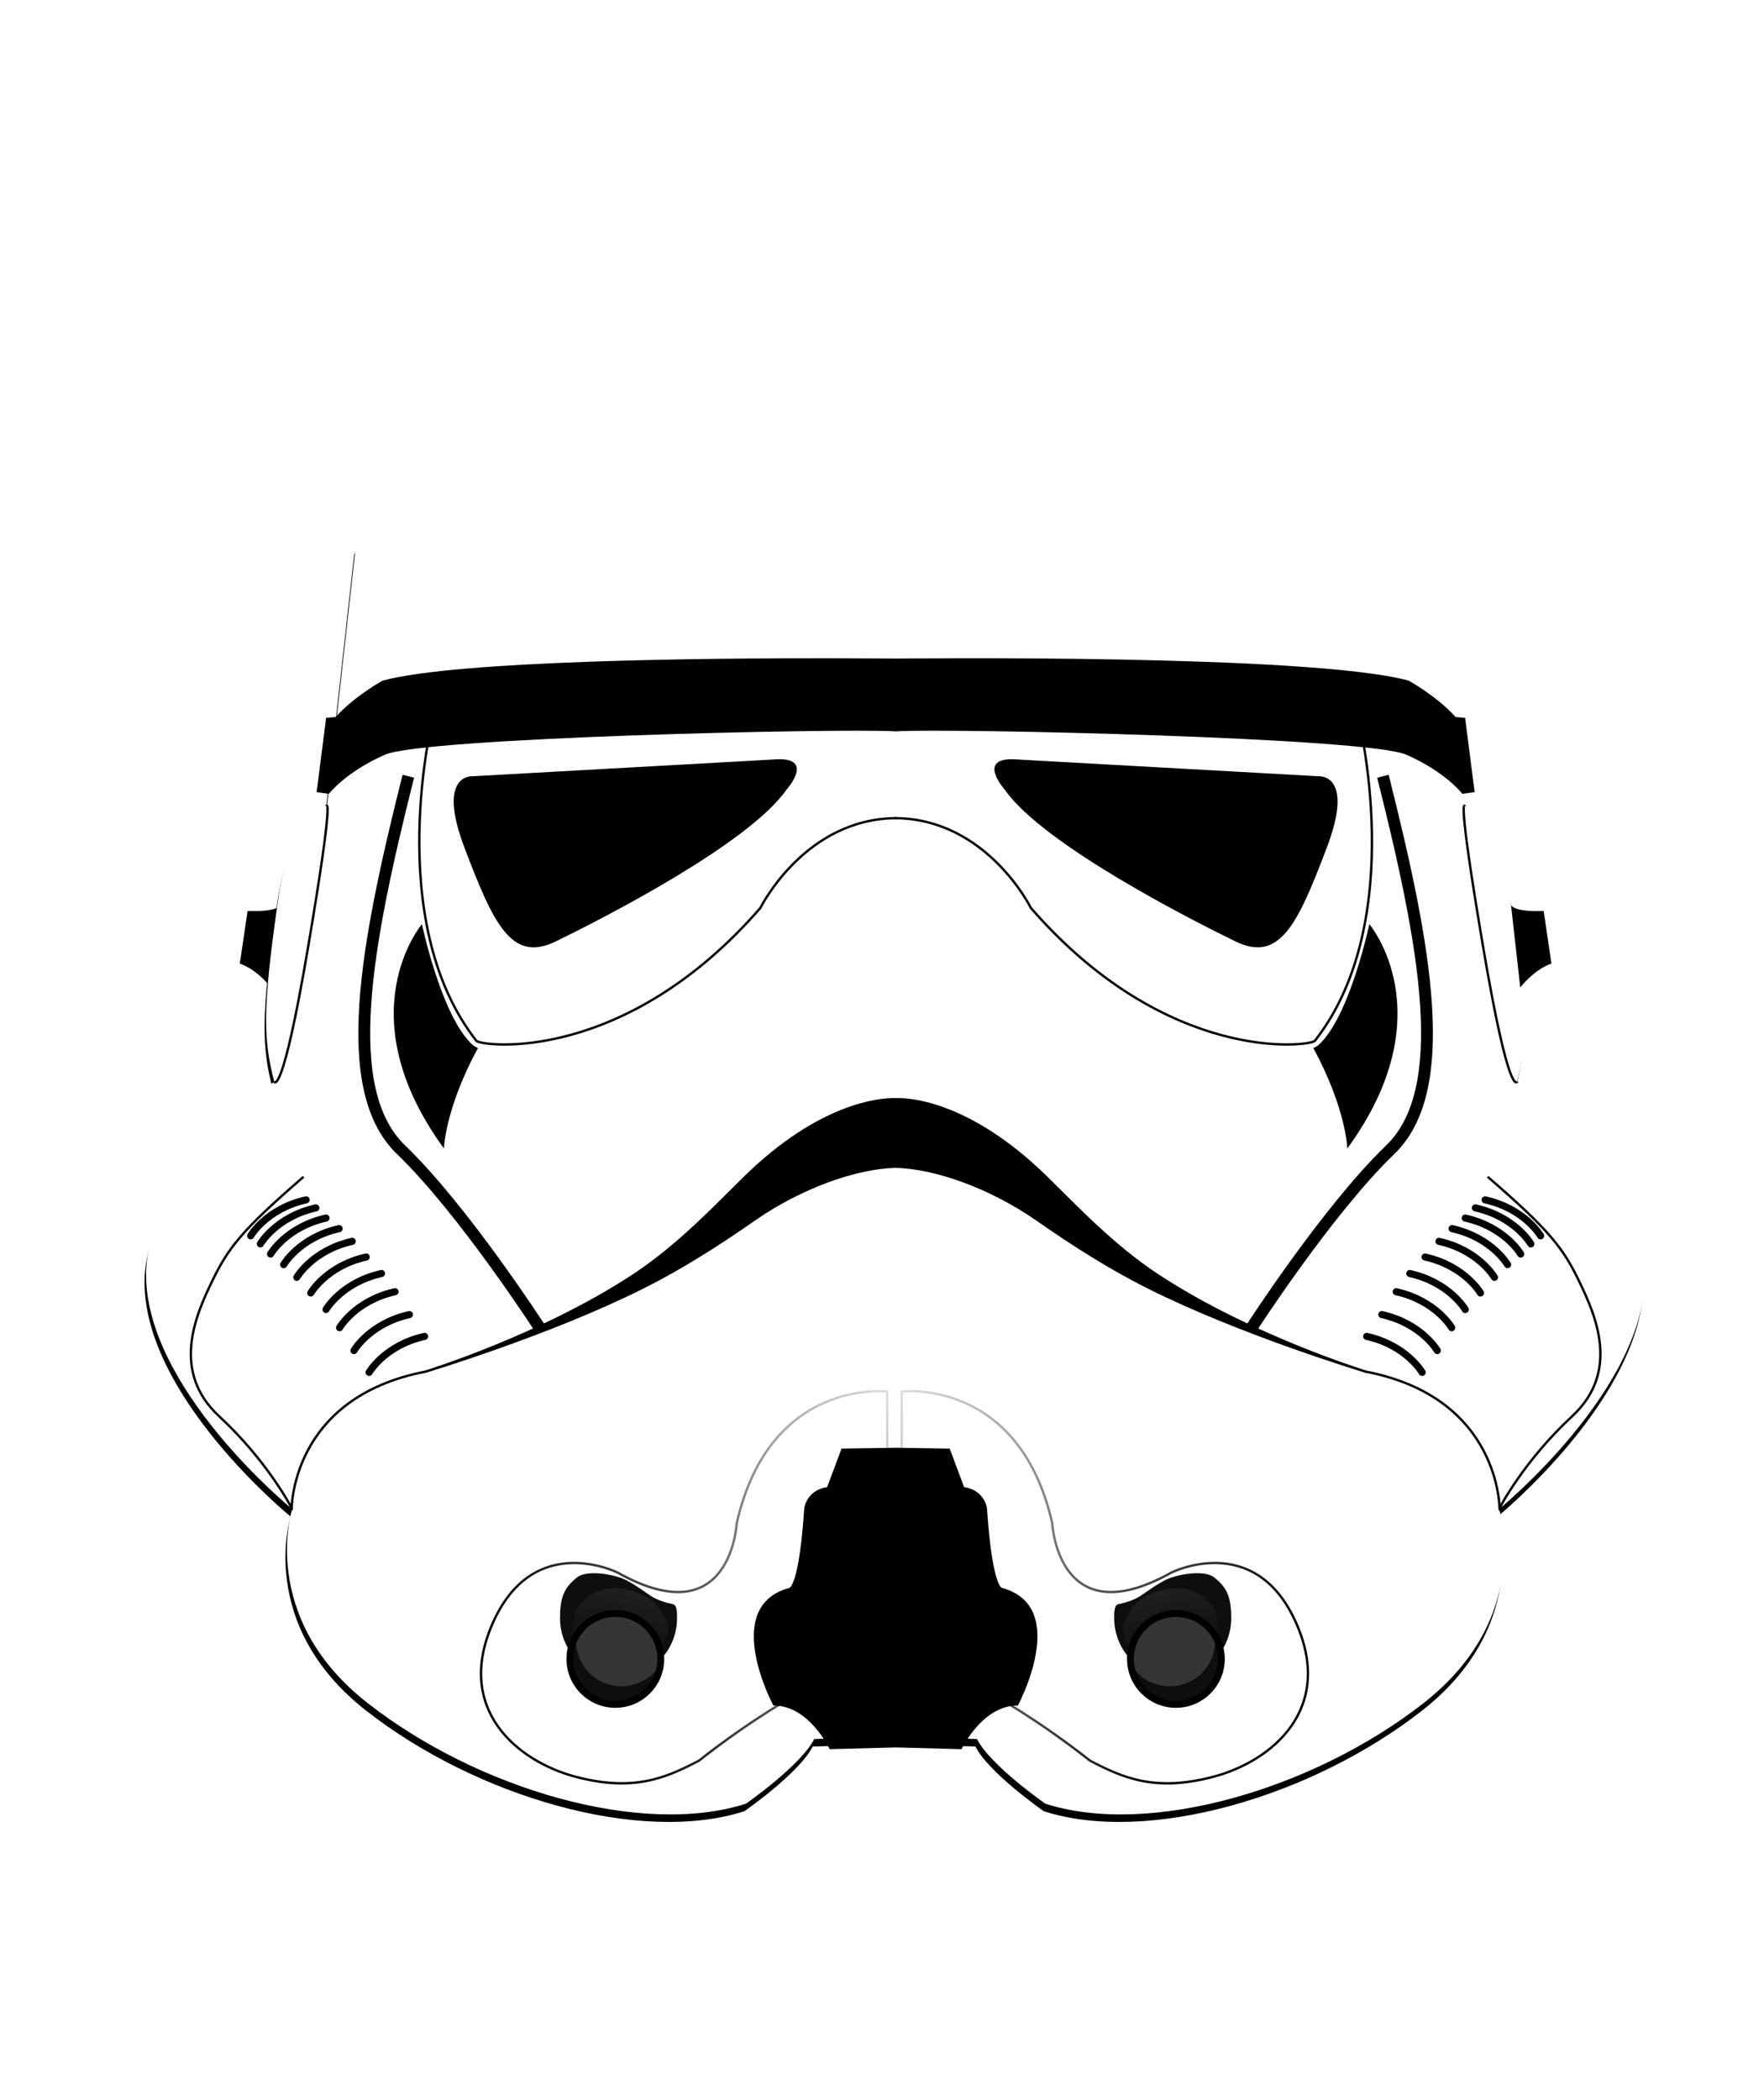 <?xml version="1.0" encoding="UTF-8" standalone="no"?>
<!-- Created with Inkscape (http://www.inkscape.org/) -->

<svg
   xmlns:dc="http://purl.org/dc/elements/1.1/"
   xmlns:cc="http://creativecommons.org/ns#"
   xmlns:rdf="http://www.w3.org/1999/02/22-rdf-syntax-ns#"
   xmlns:svg="http://www.w3.org/2000/svg"
   xmlns="http://www.w3.org/2000/svg"
   xmlns:xlink="http://www.w3.org/1999/xlink"
   xmlns:sodipodi="http://sodipodi.sourceforge.net/DTD/sodipodi-0.dtd"
   xmlns:inkscape="http://www.inkscape.org/namespaces/inkscape"
   width="210mm"
   height="250mm"
   viewBox="0 0 744.094 885.827"
   id="svg2"
   version="1.1"
   inkscape:version="0.91 r13725"
   sodipodi:docname="stormtrooper.svg">
  <defs
     id="defs4">
    <linearGradient
       inkscape:collect="always"
       id="linearGradient6786">
      <stop
         style="stop-color:#000000;stop-opacity:1;"
         offset="0"
         id="stop6788" />
      <stop
         style="stop-color:#000000;stop-opacity:0;"
         offset="1"
         id="stop6790" />
    </linearGradient>
    <linearGradient
       inkscape:collect="always"
       id="linearGradient6328">
      <stop
         style="stop-color:#262626;stop-opacity:1;"
         offset="0"
         id="stop6330" />
      <stop
         style="stop-color:#262626;stop-opacity:0;"
         offset="1"
         id="stop6332" />
    </linearGradient>
    <filter
       inkscape:collect="always"
       style="color-interpolation-filters:sRGB"
       id="filter4345"
       x="-0.222"
       width="1.444"
       y="-0.043"
       height="1.086">
      <feGaussianBlur
         inkscape:collect="always"
         stdDeviation="2.089"
         id="feGaussianBlur4347" />
    </filter>
    <filter
       inkscape:collect="always"
       style="color-interpolation-filters:sRGB"
       id="filter4604"
       x="-0.112"
       width="1.225"
       y="-0.173"
       height="1.347">
      <feGaussianBlur
         inkscape:collect="always"
         stdDeviation="1.096"
         id="feGaussianBlur4606" />
    </filter>
    <filter
       inkscape:collect="always"
       style="color-interpolation-filters:sRGB"
       id="filter4608"
       x="-0.112"
       width="1.225"
       y="-0.173"
       height="1.347">
      <feGaussianBlur
         inkscape:collect="always"
         stdDeviation="1.096"
         id="feGaussianBlur4610" />
    </filter>
    <filter
       inkscape:collect="always"
       style="color-interpolation-filters:sRGB"
       id="filter4612"
       x="-0.112"
       width="1.225"
       y="-0.173"
       height="1.347">
      <feGaussianBlur
         inkscape:collect="always"
         stdDeviation="1.096"
         id="feGaussianBlur4614" />
    </filter>
    <filter
       inkscape:collect="always"
       style="color-interpolation-filters:sRGB"
       id="filter4616"
       x="-0.112"
       width="1.225"
       y="-0.173"
       height="1.347">
      <feGaussianBlur
         inkscape:collect="always"
         stdDeviation="1.096"
         id="feGaussianBlur4618" />
    </filter>
    <filter
       inkscape:collect="always"
       style="color-interpolation-filters:sRGB"
       id="filter4620"
       x="-0.112"
       width="1.225"
       y="-0.173"
       height="1.347">
      <feGaussianBlur
         inkscape:collect="always"
         stdDeviation="1.096"
         id="feGaussianBlur4622" />
    </filter>
    <filter
       inkscape:collect="always"
       style="color-interpolation-filters:sRGB"
       id="filter4624"
       x="-0.112"
       width="1.225"
       y="-0.173"
       height="1.347">
      <feGaussianBlur
         inkscape:collect="always"
         stdDeviation="1.096"
         id="feGaussianBlur4626" />
    </filter>
    <filter
       inkscape:collect="always"
       style="color-interpolation-filters:sRGB"
       id="filter4628"
       x="-0.112"
       width="1.225"
       y="-0.173"
       height="1.347">
      <feGaussianBlur
         inkscape:collect="always"
         stdDeviation="1.096"
         id="feGaussianBlur4630" />
    </filter>
    <filter
       inkscape:collect="always"
       style="color-interpolation-filters:sRGB"
       id="filter4632"
       x="-0.112"
       width="1.225"
       y="-0.173"
       height="1.347">
      <feGaussianBlur
         inkscape:collect="always"
         stdDeviation="1.096"
         id="feGaussianBlur4634" />
    </filter>
    <filter
       inkscape:collect="always"
       style="color-interpolation-filters:sRGB"
       id="filter4636"
       x="-0.112"
       width="1.225"
       y="-0.173"
       height="1.347">
      <feGaussianBlur
         inkscape:collect="always"
         stdDeviation="1.096"
         id="feGaussianBlur4638" />
    </filter>
    <filter
       inkscape:collect="always"
       style="color-interpolation-filters:sRGB"
       id="filter4640"
       x="-0.112"
       width="1.225"
       y="-0.173"
       height="1.347">
      <feGaussianBlur
         inkscape:collect="always"
         stdDeviation="1.096"
         id="feGaussianBlur4642" />
    </filter>
    <linearGradient
       inkscape:collect="always"
       xlink:href="#linearGradient6328"
       id="linearGradient6334"
       x1="-658.859"
       y1="758.796"
       x2="-666.885"
       y2="795.76"
       gradientUnits="userSpaceOnUse" />
    <filter
       inkscape:collect="always"
       style="color-interpolation-filters:sRGB"
       id="filter4345-4"
       x="-0.222"
       width="1.444"
       y="-0.043"
       height="1.086">
      <feGaussianBlur
         inkscape:collect="always"
         stdDeviation="2.089"
         id="feGaussianBlur4347-4" />
    </filter>
    <filter
       inkscape:collect="always"
       style="color-interpolation-filters:sRGB"
       id="filter4640-5"
       x="-0.112"
       width="1.225"
       y="-0.173"
       height="1.347">
      <feGaussianBlur
         inkscape:collect="always"
         stdDeviation="1.096"
         id="feGaussianBlur4642-7" />
    </filter>
    <filter
       inkscape:collect="always"
       style="color-interpolation-filters:sRGB"
       id="filter4636-3"
       x="-0.112"
       width="1.225"
       y="-0.173"
       height="1.347">
      <feGaussianBlur
         inkscape:collect="always"
         stdDeviation="1.096"
         id="feGaussianBlur4638-7" />
    </filter>
    <filter
       inkscape:collect="always"
       style="color-interpolation-filters:sRGB"
       id="filter4632-0"
       x="-0.112"
       width="1.225"
       y="-0.173"
       height="1.347">
      <feGaussianBlur
         inkscape:collect="always"
         stdDeviation="1.096"
         id="feGaussianBlur4634-0" />
    </filter>
    <filter
       inkscape:collect="always"
       style="color-interpolation-filters:sRGB"
       id="filter4628-0"
       x="-0.112"
       width="1.225"
       y="-0.173"
       height="1.347">
      <feGaussianBlur
         inkscape:collect="always"
         stdDeviation="1.096"
         id="feGaussianBlur4630-1" />
    </filter>
    <filter
       inkscape:collect="always"
       style="color-interpolation-filters:sRGB"
       id="filter4624-8"
       x="-0.112"
       width="1.225"
       y="-0.173"
       height="1.347">
      <feGaussianBlur
         inkscape:collect="always"
         stdDeviation="1.096"
         id="feGaussianBlur4626-6" />
    </filter>
    <filter
       inkscape:collect="always"
       style="color-interpolation-filters:sRGB"
       id="filter4620-0"
       x="-0.112"
       width="1.225"
       y="-0.173"
       height="1.347">
      <feGaussianBlur
         inkscape:collect="always"
         stdDeviation="1.096"
         id="feGaussianBlur4622-9" />
    </filter>
    <filter
       inkscape:collect="always"
       style="color-interpolation-filters:sRGB"
       id="filter4616-1"
       x="-0.112"
       width="1.225"
       y="-0.173"
       height="1.347">
      <feGaussianBlur
         inkscape:collect="always"
         stdDeviation="1.096"
         id="feGaussianBlur4618-9" />
    </filter>
    <filter
       inkscape:collect="always"
       style="color-interpolation-filters:sRGB"
       id="filter4612-7"
       x="-0.112"
       width="1.225"
       y="-0.173"
       height="1.347">
      <feGaussianBlur
         inkscape:collect="always"
         stdDeviation="1.096"
         id="feGaussianBlur4614-8" />
    </filter>
    <filter
       inkscape:collect="always"
       style="color-interpolation-filters:sRGB"
       id="filter4608-0"
       x="-0.112"
       width="1.225"
       y="-0.173"
       height="1.347">
      <feGaussianBlur
         inkscape:collect="always"
         stdDeviation="1.096"
         id="feGaussianBlur4610-4" />
    </filter>
    <filter
       inkscape:collect="always"
       style="color-interpolation-filters:sRGB"
       id="filter4604-7"
       x="-0.112"
       width="1.225"
       y="-0.173"
       height="1.347">
      <feGaussianBlur
         inkscape:collect="always"
         stdDeviation="1.096"
         id="feGaussianBlur4606-2" />
    </filter>
    <linearGradient
       inkscape:collect="always"
       xlink:href="#linearGradient6328"
       id="linearGradient6334-2"
       x1="-658.859"
       y1="758.796"
       x2="-666.885"
       y2="795.76"
       gradientUnits="userSpaceOnUse" />
    <filter
       inkscape:collect="always"
       style="color-interpolation-filters:sRGB"
       id="filter4317-4"
       x="-0.071"
       width="1.142"
       y="-0.073"
       height="1.147">
      <feGaussianBlur
         inkscape:collect="always"
         stdDeviation="5.065"
         id="feGaussianBlur4319-0" />
    </filter>
    <linearGradient
       inkscape:collect="always"
       xlink:href="#linearGradient6786"
       id="linearGradient6792"
       x1="-1117.135"
       y1="899.076"
       x2="-944.315"
       y2="769.791"
       gradientUnits="userSpaceOnUse"
       gradientTransform="translate(587.888,-85.904)" />
    <linearGradient
       gradientTransform="translate(71.439,-18.143)"
       inkscape:collect="always"
       xlink:href="#linearGradient6786"
       id="linearGradient6792-4"
       x1="-1117.135"
       y1="899.076"
       x2="-944.315"
       y2="769.791"
       gradientUnits="userSpaceOnUse" />
    <filter
       inkscape:collect="always"
       style="color-interpolation-filters:sRGB"
       id="filter4317-4-4"
       x="-0.071"
       width="1.142"
       y="-0.073"
       height="1.147">
      <feGaussianBlur
         inkscape:collect="always"
         stdDeviation="5.065"
         id="feGaussianBlur4319-0-6" />
    </filter>
    <filter
       inkscape:collect="always"
       style="color-interpolation-filters:sRGB"
       id="filter6908"
       x="-0.435"
       width="1.87"
       y="-0.139"
       height="1.277">
      <feGaussianBlur
         inkscape:collect="always"
         stdDeviation="13.455"
         id="feGaussianBlur6910" />
    </filter>
    <filter
       inkscape:collect="always"
       style="color-interpolation-filters:sRGB"
       id="filter6912"
       x="-0.435"
       width="1.87"
       y="-0.139"
       height="1.277">
      <feGaussianBlur
         inkscape:collect="always"
         stdDeviation="13.455"
         id="feGaussianBlur6914" />
    </filter>
    <filter
       inkscape:collect="always"
       style="color-interpolation-filters:sRGB"
       id="filter6924"
       x="-0.076"
       width="1.151"
       y="-0.11"
       height="1.22">
      <feGaussianBlur
         inkscape:collect="always"
         stdDeviation="6.354"
         id="feGaussianBlur6926" />
    </filter>
    <filter
       inkscape:collect="always"
       style="color-interpolation-filters:sRGB"
       id="filter6928"
       x="-0.076"
       width="1.151"
       y="-0.11"
       height="1.22">
      <feGaussianBlur
         inkscape:collect="always"
         stdDeviation="6.354"
         id="feGaussianBlur6930" />
    </filter>
    <filter
       inkscape:collect="always"
       style="color-interpolation-filters:sRGB"
       id="filter6940"
       x="-0.232"
       width="1.463"
       y="-0.079"
       height="1.158">
      <feGaussianBlur
         inkscape:collect="always"
         stdDeviation="4.589"
         id="feGaussianBlur6942" />
    </filter>
    <filter
       inkscape:collect="always"
       style="color-interpolation-filters:sRGB"
       id="filter6944"
       x="-0.232"
       width="1.463"
       y="-0.079"
       height="1.158">
      <feGaussianBlur
         inkscape:collect="always"
         stdDeviation="4.589"
         id="feGaussianBlur6946" />
    </filter>
    <filter
       inkscape:collect="always"
       style="color-interpolation-filters:sRGB"
       id="filter6952"
       x="-0.007"
       width="1.015"
       y="-0.033"
       height="1.066">
      <feGaussianBlur
         inkscape:collect="always"
         stdDeviation="1.603"
         id="feGaussianBlur6954" />
    </filter>
    <linearGradient
       gradientTransform="translate(71.439,-18.143)"
       inkscape:collect="always"
       xlink:href="#linearGradient6786"
       id="linearGradient7368"
       x1="-1117.135"
       y1="899.076"
       x2="-944.315"
       y2="769.791"
       gradientUnits="userSpaceOnUse" />
    <filter
       inkscape:collect="always"
       style="color-interpolation-filters:sRGB"
       id="filter7597"
       x="-0.099"
       width="1.198"
       y="-0.093"
       height="1.186">
      <feGaussianBlur
         inkscape:collect="always"
         stdDeviation="26.091"
         id="feGaussianBlur7599" />
    </filter>
  </defs>
  <sodipodi:namedview
     id="base"
     pagecolor="#ffffff"
     bordercolor="#666666"
     borderopacity="1.0"
     inkscape:pageopacity="0"
     inkscape:pageshadow="2"
     inkscape:zoom="0.35"
     inkscape:cx="-53.206831"
     inkscape:cy="469.44147"
     inkscape:document-units="px"
     inkscape:current-layer="layer1"
     showgrid="false"
     showguides="true"
     inkscape:guide-bbox="true"
     inkscape:window-width="1365"
     inkscape:window-height="717"
     inkscape:window-x="0"
     inkscape:window-y="23"
     inkscape:window-maximized="1" />
  <g
     inkscape:label="Layer 1"
     inkscape:groupmode="layer"
     id="layer1"
     transform="translate(0,-166.535)">
    <path
       style="fill:#000000;fill-opacity:1;fill-rule:evenodd;stroke:none;stroke-width:1px;stroke-linecap:butt;stroke-linejoin:miter;stroke-opacity:1;filter:url(#filter7597)"
       d="m 365.924,262.862 c -40.206,-0.111 -172.322,9.554 -216.557,137.797 l -12.121,109.098 c 0,0 -14.143,-5.051 -20.709,40.406 -6.566,45.457 -6.061,58.084 -1.516,75.762 0,0 -53.218,40.299 -54.043,80.307 -1.01,48.992 61.619,100.004 61.619,100.004 0,0 -14.647,45.457 31.82,81.822 46.467,36.365 115.664,56.57 159.605,42.428 0,0 23.233,-16.164 28.789,-27.275 l 34.33,-0.994 34.332,0.994 c 5.556,11.112 28.789,27.275 28.789,27.275 43.942,14.142 113.136,-6.062 159.604,-42.428 46.467,-36.365 31.82,-81.822 31.82,-81.822 0,0 62.629,-51.012 61.619,-100.004 -0.825,-40.008 -54.043,-80.307 -54.043,-80.307 4.546,-17.678 5.05,-30.305 -1.516,-75.762 -6.566,-45.457 -20.709,-40.406 -20.709,-40.406 l -12.121,-109.098 c -51.57,-149.51 -222.203,-137.874 -227.775,-137.453 -0.793,-0.06 -4.551,-0.325 -11.219,-0.344 z"
       id="path4251-3"
       inkscape:connector-curvature="0" />
    <g
       id="g6996"
       transform="translate(765.714,68.571)">
      <path
         sodipodi:nodetypes="ccccc"
         inkscape:connector-curvature="0"
         id="path4257"
         d="m -647.39,478.673 c 0,0 1.708,4.091 -13.888,3.53 l -3.283,22.223 c 0,0 6.231,1.609 13.165,10.021 z"
         style="fill:#000000;fill-opacity:1;fill-rule:evenodd;stroke:none;stroke-width:1px;stroke-linecap:butt;stroke-linejoin:miter;stroke-opacity:1" />
      <path
         id="path4251"
         d="m -399.139,191.115 c -40.206,-0.111 -172.322,9.554 -216.557,137.797 l -12.121,109.098 c 0,0 -14.143,-5.051 -20.709,40.406 -6.566,45.457 -6.061,58.084 -1.516,75.762 0,0 -53.218,40.299 -54.043,80.307 -1.01,48.992 61.619,100.004 61.619,100.004 0,0 -14.647,45.457 31.82,81.822 46.467,36.365 115.664,56.57 159.605,42.428 0,0 23.233,-16.164 28.789,-27.275 l 34.33,-0.994 34.332,0.994 c 5.556,11.112 28.789,27.275 28.789,27.275 43.942,14.142 113.136,-6.062 159.604,-42.428 46.467,-36.365 31.82,-81.822 31.82,-81.822 0,0 62.629,-51.012 61.619,-100.004 -0.825,-40.007 -54.043,-80.307 -54.043,-80.307 4.546,-17.678 5.05,-30.305 -1.516,-75.762 -6.566,-45.457 -20.709,-40.406 -20.709,-40.406 l -12.121,-109.098 c -51.57,-149.51 -222.203,-137.874 -227.775,-137.453 -0.793,-0.06 -4.551,-0.325 -11.219,-0.344 z"
         style="fill:#ffffff;fill-opacity:1;fill-rule:evenodd;stroke:none;stroke-width:1px;stroke-linecap:butt;stroke-linejoin:miter;stroke-opacity:1"
         inkscape:connector-curvature="0" />
      <g
         id="g6992">
        <path
           style="fill:none;fill-rule:evenodd;stroke:url(#linearGradient6792);stroke-width:1px;stroke-linecap:butt;stroke-linejoin:miter;stroke-opacity:1;filter:url(#filter4317-4)"
           d="m -391.44,684.915 c 0,0 -49.535,-6.018 -63.513,55.558 0,0 -2.321,47.617 -50.178,20.831 0,0 -34.643,-17.5 -52.143,20 -17.5,37.5 10,59.643 34.286,66.071 24.286,6.429 37.857,0.714 52.143,-6.786 0,0 51.311,-41.429 79.406,-41.429 z"
           id="path4259-0"
           inkscape:connector-curvature="0"
           sodipodi:nodetypes="cscssccc" />
        <path
           style="fill:none;fill-rule:evenodd;stroke:url(#linearGradient6792-4);stroke-width:1px;stroke-linecap:butt;stroke-linejoin:miter;stroke-opacity:1;filter:url(#filter4317-4-4)"
           d="m -907.89,752.676 c 0,0 -49.535,-6.018 -63.513,55.558 0,0 -2.321,47.617 -50.178,20.831 0,0 -34.643,-17.5 -52.143,20 -17.5,37.5 10,59.643 34.286,66.071 24.286,6.429 37.857,0.714 52.143,-6.786 0,0 51.311,-41.429 79.406,-41.429 z"
           id="path4259-0-6"
           inkscape:connector-curvature="0"
           sodipodi:nodetypes="cscssccc"
           transform="matrix(-1,0,0,1,-1293.254,-67.761)" />
      </g>
      <path
         id="path4255"
         d="m -415.365,375.598 c -51.127,-0.067 -157.334,0.87 -188.941,9.441 0,0 -11.874,6.518 -19.82,15.357 l -4.018,0.357 -4.02,31.338 5.18,0.715 c 0,0 6.997,-9.192 23.664,-16.516 16.444,-7.225 190.095,-11.143 214.881,-9.875 l 0,0.051 c 0.141,-0.01 0.365,-0.016 0.52,-0.025 0.155,0.009 0.379,0.016 0.52,0.025 l 0,-0.051 c 24.786,-1.268 198.437,2.65 214.881,9.875 16.668,7.324 23.664,16.516 23.664,16.516 l 5.18,-0.715 -4.018,-31.338 -4.018,-0.357 c -7.946,-8.839 -19.822,-15.357 -19.822,-15.357 -41.782,-11.331 -213.445,-9.324 -216.387,-9.289 -0.716,-0.009 -10.986,-0.131 -27.445,-0.152 z"
         style="fill:#000000;fill-opacity:1;fill-rule:evenodd;stroke:none;stroke-width:1px;stroke-linecap:butt;stroke-linejoin:miter;stroke-opacity:1"
         inkscape:connector-curvature="0" />
      <path
         id="path4261"
         d="m -388.439,708.611 0,0.016 -22.295,0.34 -6.072,16.25 c -8.571,1.25 -9.643,8.75 -9.643,8.75 -2.143,32.679 -6.25,33.75 -6.25,33.75 -29.286,7.857 -6.785,49.645 -6.785,49.645 15,-0.179 23.75,18.393 23.75,18.393 l 27.814,-0.74 27.814,0.74 c 0,0 8.75,-18.571 23.75,-18.393 0,0 22.501,-41.787 -6.785,-49.645 0,0 -4.107,-1.071 -6.25,-33.75 0,0 -1.071,-7.5 -9.643,-8.75 l -6.072,-16.25 -22.295,-0.34 0,-0.016 -0.52,0.008 -0.52,-0.008 z"
         style="fill:#000000;fill-opacity:1;fill-rule:evenodd;stroke:none;stroke-width:1px;stroke-linecap:butt;stroke-linejoin:miter;stroke-opacity:1"
         inkscape:connector-curvature="0" />
      <path
         id="path4263"
         d="m -388.666,561.627 c -5.814,-0.03 -31.059,1.798 -62.879,32.955 -11.931,11.682 -27.998,28.856 -47.082,41.381 -39.086,25.652 -87.646,40.562 -87.646,40.562 0,0 52.109,-15.656 91.459,-35.359 22.152,-11.092 40.811,-24.337 47.814,-29.158 19.251,-13.251 42.205,-21.537 59.08,-21.947 16.875,0.41 39.829,8.697 59.08,21.947 7.004,4.821 25.663,18.066 47.814,29.158 39.35,19.703 91.459,35.359 91.459,35.359 0,0 -48.56,-14.91 -87.646,-40.562 -19.084,-12.525 -35.151,-29.699 -47.082,-41.381 -34.499,-33.781 -60.968,-33.088 -63.625,-32.928 -0.206,-0.013 -0.256,-0.025 -0.746,-0.027 z"
         style="fill:#000000;fill-opacity:1;fill-rule:evenodd;stroke:#000000;stroke-width:1px;stroke-linecap:butt;stroke-linejoin:miter;stroke-opacity:1"
         inkscape:connector-curvature="0" />
      <g
         transform="translate(162.123,-0.18)"
         id="g4644">
        <path
           style="fill:none;fill-rule:evenodd;stroke:#000000;stroke-width:3;stroke-linecap:round;stroke-linejoin:round;stroke-miterlimit:4;stroke-dasharray:none;stroke-opacity:1;filter:url(#filter4640)"
           d="m -772.143,677.005 c 0,0 6.607,-11.429 23.393,-15.179"
           id="path4407"
           inkscape:connector-curvature="0" />
        <path
           style="fill:none;fill-rule:evenodd;stroke:#000000;stroke-width:3;stroke-linecap:round;stroke-linejoin:round;stroke-miterlimit:4;stroke-dasharray:none;stroke-opacity:1;filter:url(#filter4636)"
           d="m -778.532,667.808 c 0,0 6.607,-11.429 23.393,-15.179"
           id="path4407-8"
           inkscape:connector-curvature="0" />
        <path
           style="fill:none;fill-rule:evenodd;stroke:#000000;stroke-width:3;stroke-linecap:round;stroke-linejoin:round;stroke-miterlimit:4;stroke-dasharray:none;stroke-opacity:1;filter:url(#filter4632)"
           d="m -784.604,658.165 c 0,0 6.607,-11.429 23.393,-15.179"
           id="path4407-4"
           inkscape:connector-curvature="0" />
        <path
           style="fill:none;fill-rule:evenodd;stroke:#000000;stroke-width:3;stroke-linecap:round;stroke-linejoin:round;stroke-miterlimit:4;stroke-dasharray:none;stroke-opacity:1;filter:url(#filter4628)"
           d="m -790.318,650.487 c 0,0 6.607,-11.429 23.393,-15.179"
           id="path4407-9"
           inkscape:connector-curvature="0" />
        <path
           style="fill:none;fill-rule:evenodd;stroke:#000000;stroke-width:3;stroke-linecap:round;stroke-linejoin:round;stroke-miterlimit:4;stroke-dasharray:none;stroke-opacity:1;filter:url(#filter4624)"
           d="m -796.746,643.522 c 0,0 6.607,-11.429 23.393,-15.179"
           id="path4407-94"
           inkscape:connector-curvature="0" />
        <path
           style="fill:none;fill-rule:evenodd;stroke:#000000;stroke-width:3;stroke-linecap:round;stroke-linejoin:round;stroke-miterlimit:4;stroke-dasharray:none;stroke-opacity:1;filter:url(#filter4620)"
           d="m -802.639,636.915 c 0,0 6.607,-11.429 23.393,-15.179"
           id="path4407-7"
           inkscape:connector-curvature="0" />
        <path
           style="fill:none;fill-rule:evenodd;stroke:#000000;stroke-width:3;stroke-linecap:round;stroke-linejoin:round;stroke-miterlimit:4;stroke-dasharray:none;stroke-opacity:1;filter:url(#filter4616)"
           d="m -808.175,631.558 c 0,0 6.607,-11.429 23.393,-15.179"
           id="path4407-77"
           inkscape:connector-curvature="0" />
        <path
           style="fill:none;fill-rule:evenodd;stroke:#000000;stroke-width:3;stroke-linecap:round;stroke-linejoin:round;stroke-miterlimit:4;stroke-dasharray:none;stroke-opacity:1;filter:url(#filter4612)"
           d="m -813.711,627.094 c 0,0 6.607,-11.429 23.393,-15.179"
           id="path4407-87"
           inkscape:connector-curvature="0" />
        <path
           style="fill:none;fill-rule:evenodd;stroke:#000000;stroke-width:3;stroke-linecap:round;stroke-linejoin:round;stroke-miterlimit:4;stroke-dasharray:none;stroke-opacity:1;filter:url(#filter4608)"
           d="m -817.996,622.808 c 0,0 6.607,-11.429 23.393,-15.179"
           id="path4407-90"
           inkscape:connector-curvature="0" />
        <path
           style="fill:none;fill-rule:evenodd;stroke:#000000;stroke-width:3;stroke-linecap:round;stroke-linejoin:round;stroke-miterlimit:4;stroke-dasharray:none;stroke-opacity:1;filter:url(#filter4604)"
           d="m -822.104,619.415 c 0,0 6.607,-11.429 23.393,-15.179"
           id="path4407-6"
           inkscape:connector-curvature="0" />
      </g>
      <path
         sodipodi:nodetypes="ccccc"
         inkscape:connector-curvature="0"
         id="path4257-5"
         d="m -128.449,478.673 c 0,0 -1.708,4.091 13.888,3.53 l 3.283,22.223 c 0,0 -6.231,1.609 -13.165,10.021 z"
         style="fill:#000000;fill-opacity:1;fill-rule:evenodd;stroke:none;stroke-width:1px;stroke-linecap:butt;stroke-linejoin:miter;stroke-opacity:1" />
      <g
         id="g6974">
        <path
           style="fill:none;fill-rule:evenodd;stroke:#000000;stroke-width:1px;stroke-linecap:butt;stroke-linejoin:miter;stroke-opacity:1"
           d="m -642.716,734.994 c 0,0 -0.759,-47.621 56.759,-58.526"
           id="path4265"
           inkscape:connector-curvature="0"
           sodipodi:nodetypes="cc" />
        <path
           style="fill:none;fill-rule:evenodd;stroke:#000000;stroke-width:1px;stroke-linecap:butt;stroke-linejoin:miter;stroke-opacity:1"
           d="m -133.123,734.994 c 0,0 0.759,-47.621 -56.759,-58.526"
           id="path4265-1"
           inkscape:connector-curvature="0"
           sodipodi:nodetypes="cc" />
      </g>
      <g
         id="g6956">
        <path
           style="fill:none;fill-rule:evenodd;stroke:#000000;stroke-width:1px;stroke-linecap:butt;stroke-linejoin:miter;stroke-opacity:1;filter:url(#filter6924)"
           d="m -582.865,399.623 c 0,0 -21.905,86.386 18.12,137.381 2.271,2.322 62.188,10.102 119.766,-56.063 0,0 18.688,-37.881 57.579,-37.881"
           id="path4267"
           inkscape:connector-curvature="0"
           sodipodi:nodetypes="cccc" />
        <path
           style="fill:none;fill-rule:evenodd;stroke:#000000;stroke-width:1px;stroke-linecap:butt;stroke-linejoin:miter;stroke-opacity:1;filter:url(#filter6928)"
           d="m -744.987,399.804 c 0,0 -21.905,86.386 18.12,137.381 2.271,2.322 62.188,10.102 119.766,-56.063 0,0 18.688,-37.881 57.579,-37.881"
           id="path4267-3"
           inkscape:connector-curvature="0"
           sodipodi:nodetypes="cccc"
           transform="matrix(-1,0,0,1,-937.962,-0.18)" />
      </g>
      <g
         id="g6960">
        <path
           style="fill:#000000;fill-opacity:1;fill-rule:evenodd;stroke:none;stroke-width:1px;stroke-linecap:butt;stroke-linejoin:miter;stroke-opacity:1"
           d="m -439.423,418.311 -126.774,7.071 c 0,0 -15.657,-1.515 -3.536,30.305 12.122,31.82 19.698,48.487 38.386,39.396 18.688,-9.091 81.317,-40.911 97.48,-64.145 0,0 12.627,-14.142 -5.556,-12.627 z"
           id="path4253"
           inkscape:connector-curvature="0" />
        <path
           style="fill:#000000;fill-opacity:1;fill-rule:evenodd;stroke:none;stroke-width:1px;stroke-linecap:butt;stroke-linejoin:miter;stroke-opacity:1"
           d="m -587.735,487.753 c 0,0 -32.143,37.857 9.286,94.643 0,0 0.402,-16.658 14.331,-42.372 -1.772,-0.874 -2.087,-1.05 -3.661,-2.748 -12.346,-13.316 -19.956,-49.523 -19.956,-49.523 z"
           id="path4269"
           inkscape:connector-curvature="0"
           sodipodi:nodetypes="cccsc" />
        <path
           style="fill:#000000;fill-opacity:1;fill-rule:evenodd;stroke:none;stroke-width:1px;stroke-linecap:butt;stroke-linejoin:miter;stroke-opacity:1"
           d="m -336.416,418.311 126.774,7.071 c 0,0 15.657,-1.515 3.536,30.305 -12.122,31.82 -19.698,48.487 -38.386,39.396 -18.688,-9.091 -81.317,-40.911 -97.48,-64.145 0,0 -12.627,-14.142 5.556,-12.627 z"
           id="path4253-6"
           inkscape:connector-curvature="0" />
        <path
           style="fill:#000000;fill-opacity:1;fill-rule:evenodd;stroke:none;stroke-width:1px;stroke-linecap:butt;stroke-linejoin:miter;stroke-opacity:1"
           d="m -188.105,487.753 c 0,0 32.143,37.857 -9.286,94.643 0,0 -0.402,-16.658 -14.331,-42.372 1.772,-0.874 2.087,-1.05 3.661,-2.748 12.346,-13.316 19.956,-49.523 19.956,-49.523 z"
           id="path4269-0"
           inkscape:connector-curvature="0"
           sodipodi:nodetypes="cccsc" />
      </g>
      <g
         style="filter:url(#filter6952)"
         id="g6948">
        <path
           style="fill:none;fill-rule:evenodd;stroke:#000000;stroke-width:1px;stroke-linecap:butt;stroke-linejoin:miter;stroke-opacity:1;filter:url(#filter4345)"
           d="m -650.135,554.145 c 0,0 3.378,8.365 14.489,-57.295 11.112,-65.66 7.576,-58.841 7.576,-58.841"
           id="path4303"
           inkscape:connector-curvature="0"
           sodipodi:nodetypes="csc" />
        <path
           style="fill:none;fill-rule:evenodd;stroke:#000000;stroke-width:1px;stroke-linecap:butt;stroke-linejoin:miter;stroke-opacity:1;filter:url(#filter4345-4)"
           d="m -812.257,554.325 c 0,0 3.378,8.365 14.489,-57.295 11.112,-65.66 7.576,-58.841 7.576,-58.841"
           id="path4303-2"
           inkscape:connector-curvature="0"
           sodipodi:nodetypes="csc"
           transform="matrix(-1,0,0,1,-937.962,-0.18)" />
      </g>
      <g
         id="g6966">
        <path
           style="fill:none;fill-rule:evenodd;stroke:#000000;stroke-width:5;stroke-linecap:butt;stroke-linejoin:miter;stroke-miterlimit:4;stroke-dasharray:none;stroke-opacity:1;filter:url(#filter6908)"
           d="m -537.867,658.34 c 0,0 -32.371,-50.12 -58.635,-75.374 -26.264,-25.254 -15.152,-85.358 3.03,-157.584"
           id="path4349"
           inkscape:connector-curvature="0" />
        <path
           style="fill:none;fill-rule:evenodd;stroke:#000000;stroke-width:5;stroke-linecap:butt;stroke-linejoin:miter;stroke-miterlimit:4;stroke-dasharray:none;stroke-opacity:1;filter:url(#filter6912)"
           d="m -699.989,658.52 c 0,0 -32.371,-50.12 -58.635,-75.374 -26.264,-25.254 -15.152,-85.358 3.03,-157.584"
           id="path4349-4"
           inkscape:connector-curvature="0"
           transform="matrix(-1,0,0,1,-937.962,-0.18)" />
      </g>
      <g
         transform="matrix(-1,0,0,1,-937.962,-0.18)"
         id="g4644-1">
        <path
           style="fill:none;fill-rule:evenodd;stroke:#000000;stroke-width:3;stroke-linecap:round;stroke-linejoin:round;stroke-miterlimit:4;stroke-dasharray:none;stroke-opacity:1;filter:url(#filter4640-5)"
           d="m -772.143,677.005 c 0,0 6.607,-11.429 23.393,-15.179"
           id="path4407-0"
           inkscape:connector-curvature="0" />
        <path
           style="fill:none;fill-rule:evenodd;stroke:#000000;stroke-width:3;stroke-linecap:round;stroke-linejoin:round;stroke-miterlimit:4;stroke-dasharray:none;stroke-opacity:1;filter:url(#filter4636-3)"
           d="m -778.532,667.808 c 0,0 6.607,-11.429 23.393,-15.179"
           id="path4407-8-0"
           inkscape:connector-curvature="0" />
        <path
           style="fill:none;fill-rule:evenodd;stroke:#000000;stroke-width:3;stroke-linecap:round;stroke-linejoin:round;stroke-miterlimit:4;stroke-dasharray:none;stroke-opacity:1;filter:url(#filter4632-0)"
           d="m -784.604,658.165 c 0,0 6.607,-11.429 23.393,-15.179"
           id="path4407-4-4"
           inkscape:connector-curvature="0" />
        <path
           style="fill:none;fill-rule:evenodd;stroke:#000000;stroke-width:3;stroke-linecap:round;stroke-linejoin:round;stroke-miterlimit:4;stroke-dasharray:none;stroke-opacity:1;filter:url(#filter4628-0)"
           d="m -790.318,650.487 c 0,0 6.607,-11.429 23.393,-15.179"
           id="path4407-9-2"
           inkscape:connector-curvature="0" />
        <path
           style="fill:none;fill-rule:evenodd;stroke:#000000;stroke-width:3;stroke-linecap:round;stroke-linejoin:round;stroke-miterlimit:4;stroke-dasharray:none;stroke-opacity:1;filter:url(#filter4624-8)"
           d="m -796.746,643.522 c 0,0 6.607,-11.429 23.393,-15.179"
           id="path4407-94-1"
           inkscape:connector-curvature="0" />
        <path
           style="fill:none;fill-rule:evenodd;stroke:#000000;stroke-width:3;stroke-linecap:round;stroke-linejoin:round;stroke-miterlimit:4;stroke-dasharray:none;stroke-opacity:1;filter:url(#filter4620-0)"
           d="m -802.639,636.915 c 0,0 6.607,-11.429 23.393,-15.179"
           id="path4407-7-5"
           inkscape:connector-curvature="0" />
        <path
           style="fill:none;fill-rule:evenodd;stroke:#000000;stroke-width:3;stroke-linecap:round;stroke-linejoin:round;stroke-miterlimit:4;stroke-dasharray:none;stroke-opacity:1;filter:url(#filter4616-1)"
           d="m -808.175,631.558 c 0,0 6.607,-11.429 23.393,-15.179"
           id="path4407-77-1"
           inkscape:connector-curvature="0" />
        <path
           style="fill:none;fill-rule:evenodd;stroke:#000000;stroke-width:3;stroke-linecap:round;stroke-linejoin:round;stroke-miterlimit:4;stroke-dasharray:none;stroke-opacity:1;filter:url(#filter4612-7)"
           d="m -813.711,627.094 c 0,0 6.607,-11.429 23.393,-15.179"
           id="path4407-87-1"
           inkscape:connector-curvature="0" />
        <path
           style="fill:none;fill-rule:evenodd;stroke:#000000;stroke-width:3;stroke-linecap:round;stroke-linejoin:round;stroke-miterlimit:4;stroke-dasharray:none;stroke-opacity:1;filter:url(#filter4608-0)"
           d="m -817.996,622.808 c 0,0 6.607,-11.429 23.393,-15.179"
           id="path4407-90-5"
           inkscape:connector-curvature="0" />
        <path
           style="fill:none;fill-rule:evenodd;stroke:#000000;stroke-width:3;stroke-linecap:round;stroke-linejoin:round;stroke-miterlimit:4;stroke-dasharray:none;stroke-opacity:1;filter:url(#filter4604-7)"
           d="m -822.104,619.415 c 0,0 6.607,-11.429 23.393,-15.179"
           id="path4407-6-5"
           inkscape:connector-curvature="0" />
      </g>
      <g
         id="g6970">
        <path
           style="fill:none;fill-rule:evenodd;stroke:#000000;stroke-width:1px;stroke-linecap:butt;stroke-linejoin:miter;stroke-opacity:1;filter:url(#filter6944)"
           d="m -642.716,733.984 c 0,0 -10.102,-19.698 -30.557,-38.638 -20.456,-18.94 -9.849,-42.679 -3.03,-56.821 6.819,-14.142 12.374,-21.466 38.638,-44.194"
           id="path4472"
           inkscape:connector-curvature="0" />
        <path
           style="fill:none;fill-rule:evenodd;stroke:#000000;stroke-width:1px;stroke-linecap:butt;stroke-linejoin:miter;stroke-opacity:1;filter:url(#filter6940)"
           d="m -804.839,734.164 c 0,0 -10.102,-19.698 -30.557,-38.638 -20.456,-18.94 -9.849,-42.679 -3.03,-56.821 6.819,-14.142 12.374,-21.466 38.638,-44.194"
           id="path4472-1"
           inkscape:connector-curvature="0"
           transform="matrix(-1,0,0,1,-937.962,-0.18)" />
      </g>
      <g
         id="g6978">
        <g
           id="g6336"
           transform="translate(162.123,-0.18)">
          <path
             inkscape:connector-curvature="0"
             id="path6324"
             d="m -687.679,787.719 0.536,5.179 -0.536,6.25 2.143,7.5 5.357,6.607 7.5,3.036 12.321,-0.357 8.571,-7.321 2.5,-7.857 0,-7.679 -4.821,-18.75 -24.464,0.536 z"
             style="fill:#0e0e0e;fill-opacity:1;fill-rule:evenodd;stroke:#000000;stroke-width:1px;stroke-linecap:butt;stroke-linejoin:miter;stroke-opacity:1" />
          <path
             sodipodi:nodetypes="cssssssc"
             inkscape:connector-curvature="0"
             id="path6321"
             d="m -642.254,780.719 c 0,13.807 -11.048,25 -24.676,25 -13.628,0 -24.676,-11.193 -24.676,-25 0,-8.19 1.362,-12.809 7.369,-17.368 4.12,-3.127 15.918,-1.291 21.095,1.586 9.768,5.428 9.168,7.639 19.173,9.848 1.843,0.407 1.715,3.965 1.715,5.934 z"
             style="opacity:1;fill:#0e0e0e;fill-opacity:1;stroke:none;stroke-width:0.3;stroke-linecap:round;stroke-linejoin:round;stroke-miterlimit:4;stroke-dasharray:none;stroke-opacity:1" />
          <path
             id="path4656-5"
             d="m -668.195,778.627 a 19.178,19.178 0 0 0 -16.527,9.486 19.178,19.178 0 0 0 -0.125,2.115 19.178,19.178 0 0 0 19.178,19.178 19.178,19.178 0 0 0 16.527,-9.488 19.178,19.178 0 0 0 0.125,-2.113 19.178,19.178 0 0 0 -19.178,-19.178 z"
             style="opacity:1;fill:#353535;fill-opacity:1;stroke:none;stroke-width:0.3;stroke-linecap:round;stroke-linejoin:round;stroke-miterlimit:4;stroke-dasharray:none;stroke-opacity:1"
             inkscape:connector-curvature="0" />
          <path
             sodipodi:nodetypes="ccsc"
             inkscape:connector-curvature="0"
             id="path6319"
             d="m -687.788,797.046 2.399,-18.435 c 0,0 5.177,-13.511 21.971,-9.975 16.794,3.536 17.425,16.92 17.425,16.92 l -3.157,11.49 -1.641,-7.324 -4.419,-6.061 -6.313,-3.788 -8.207,-1.515 -7.576,2.273 -4.546,3.409 -3.788,5.682 z"
             style="fill:url(#linearGradient6334);fill-opacity:1;fill-rule:evenodd;stroke:none;stroke-width:1px;stroke-linecap:butt;stroke-linejoin:miter;stroke-opacity:1" />
          <circle
             r="19.178"
             cy="797.881"
             cx="-668.272"
             id="path4656"
             style="opacity:1;fill:none;fill-opacity:1;stroke:#000000;stroke-width:2.877;stroke-linecap:round;stroke-linejoin:round;stroke-miterlimit:4;stroke-dasharray:none;stroke-opacity:1" />
        </g>
        <g
           id="g6336-7"
           transform="matrix(-1,0,0,1,-937.962,-0.18)">
          <path
             inkscape:connector-curvature="0"
             id="path6324-9"
             d="m -687.679,787.719 0.536,5.179 -0.536,6.25 2.143,7.5 5.357,6.607 7.5,3.036 12.321,-0.357 8.571,-7.321 2.5,-7.857 0,-7.679 -4.821,-18.75 -24.464,0.536 z"
             style="fill:#0e0e0e;fill-opacity:1;fill-rule:evenodd;stroke:#000000;stroke-width:1px;stroke-linecap:butt;stroke-linejoin:miter;stroke-opacity:1" />
          <path
             sodipodi:nodetypes="cssssssc"
             inkscape:connector-curvature="0"
             id="path6321-6"
             d="m -642.254,780.719 c 0,13.807 -11.048,25 -24.676,25 -13.628,0 -24.676,-11.193 -24.676,-25 0,-8.19 1.362,-12.809 7.369,-17.368 4.12,-3.127 15.918,-1.291 21.095,1.586 9.768,5.428 9.168,7.639 19.173,9.848 1.843,0.407 1.715,3.965 1.715,5.934 z"
             style="opacity:1;fill:#0e0e0e;fill-opacity:1;stroke:none;stroke-width:0.3;stroke-linecap:round;stroke-linejoin:round;stroke-miterlimit:4;stroke-dasharray:none;stroke-opacity:1" />
          <path
             id="path4656-5-2"
             d="m -668.195,778.627 a 19.178,19.178 0 0 0 -16.527,9.486 19.178,19.178 0 0 0 -0.125,2.115 19.178,19.178 0 0 0 19.178,19.178 19.178,19.178 0 0 0 16.527,-9.488 19.178,19.178 0 0 0 0.125,-2.113 19.178,19.178 0 0 0 -19.178,-19.178 z"
             style="opacity:1;fill:#353535;fill-opacity:1;stroke:none;stroke-width:0.3;stroke-linecap:round;stroke-linejoin:round;stroke-miterlimit:4;stroke-dasharray:none;stroke-opacity:1"
             inkscape:connector-curvature="0" />
          <path
             sodipodi:nodetypes="ccsc"
             inkscape:connector-curvature="0"
             id="path6319-2"
             d="m -687.788,797.046 2.399,-18.435 c 0,0 5.177,-13.511 21.971,-9.975 16.794,3.536 17.425,16.92 17.425,16.92 l -3.157,11.49 -1.641,-7.324 -4.419,-6.061 -6.313,-3.788 -8.207,-1.515 -7.576,2.273 -4.546,3.409 -3.788,5.682 z"
             style="fill:url(#linearGradient6334-2);fill-opacity:1;fill-rule:evenodd;stroke:none;stroke-width:1px;stroke-linecap:butt;stroke-linejoin:miter;stroke-opacity:1" />
          <circle
             r="19.178"
             cy="797.881"
             cx="-668.272"
             id="path4656-6"
             style="opacity:1;fill:none;fill-opacity:1;stroke:#000000;stroke-width:2.877;stroke-linecap:round;stroke-linejoin:round;stroke-miterlimit:4;stroke-dasharray:none;stroke-opacity:1" />
        </g>
      </g>
    </g>
  </g>
</svg>
